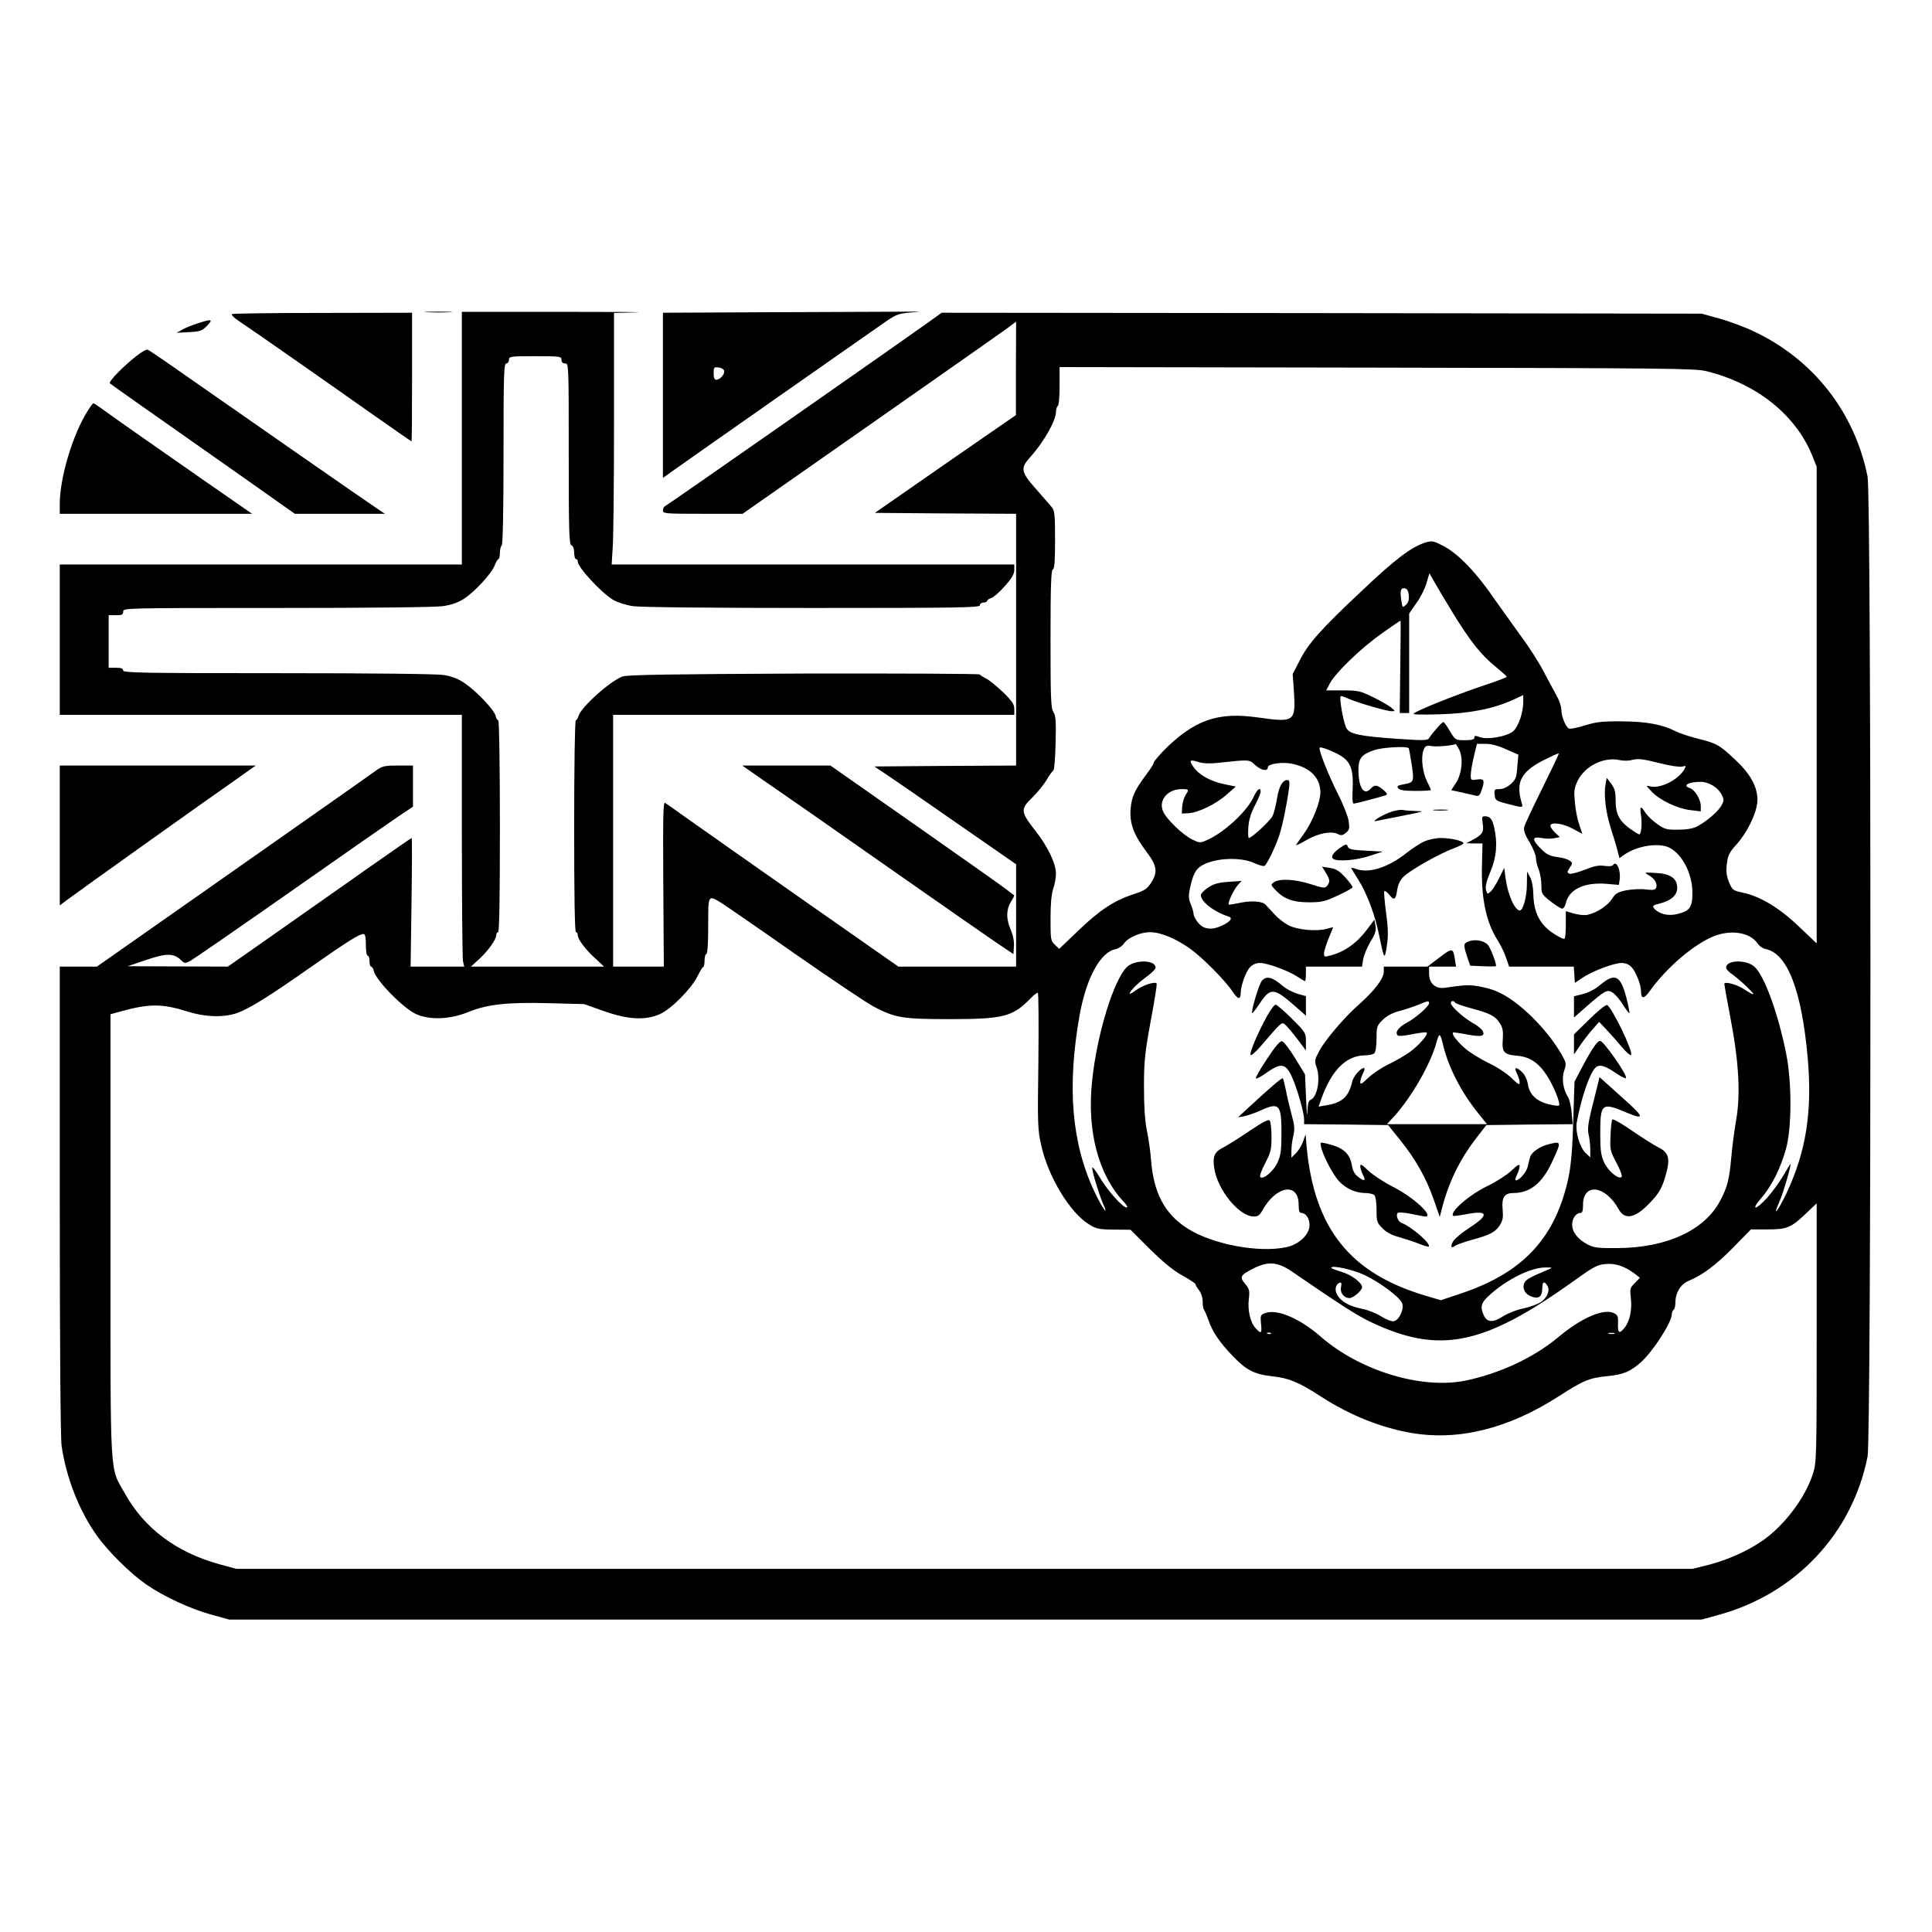 <?xml version="1.0" standalone="no"?>
<!DOCTYPE svg PUBLIC "-//W3C//DTD SVG 20010904//EN"
 "http://www.w3.org/TR/2001/REC-SVG-20010904/DTD/svg10.dtd">
<svg version="1.0" xmlns="http://www.w3.org/2000/svg"
 width="2048pt" height="2048pt" viewBox="0 0 2048 2048"
 preserveAspectRatio="xMidYMid meet">
<g transform="translate(0,2048) scale(0.192,-0.192)"
fill="#000000" stroke="none">
<path d="M2358 8943 c34 -2 90 -2 125 0 34 2 6 3 -63 3 -69 0 -97 -1 -62 -3z
M2550 8248 l0 -698 -1110 0 -1110 0 0 -415 0 -415 1110 0 1110 0 0 -664 c0
-365 3 -678 6 -695 l7 -31 -148 0 -148 0 5 355 c3 195 3 355 1 355 -3 0 -109
-74 -236 -163 -128 -90 -355 -250 -505 -355 l-274 -192 -276 1 -277 1 100 34
c111 38 153 39 192 2 23 -22 24 -22 56 -5 18 10 264 180 547 378 283 199 552
386 598 417 l82 55 0 114 0 113 -83 0 c-76 0 -87 -3 -123 -29 -21 -16 -376
-265 -789 -555 l-750 -526 -102 0 -103 0 0 -1287 c0 -800 4 -1315 10 -1358 25
-175 96 -357 193 -494 62 -88 186 -211 274 -272 99 -68 242 -134 360 -167 l98
-27 4065 0 4065 0 98 27 c422 117 734 449 818 873 21 105 21 5305 0 5410 -71
355 -298 646 -626 801 -52 25 -138 57 -192 72 l-98 27 -2098 3 -2098 2 -82
-59 c-171 -122 -1433 -1004 -1444 -1008 -7 -3 -13 -14 -13 -24 0 -18 11 -19
220 -19 l220 0 703 492 c386 270 726 509 755 530 l52 39 -1 -258 0 -258 -107
-74 c-59 -40 -234 -162 -390 -270 l-282 -196 390 -3 390 -2 0 -695 0 -695
-392 -2 -391 -3 59 -39 c32 -21 209 -143 391 -270 l333 -231 0 -282 0 -283
-325 0 -325 0 -553 387 c-303 213 -590 414 -637 448 -47 34 -91 65 -98 69 -11
6 -12 -77 -10 -448 l3 -456 -140 0 -140 0 0 695 0 695 1108 0 1107 0 0 32 c0
26 -11 43 -62 93 -35 33 -76 67 -93 75 -16 8 -33 19 -36 23 -3 4 -439 6 -970
5 -739 -3 -973 -7 -1001 -16 -67 -23 -232 -171 -244 -219 -4 -12 -10 -23 -15
-23 -5 0 -9 -249 -9 -585 0 -383 3 -585 10 -585 6 0 10 -7 10 -17 0 -22 43
-80 99 -130 l46 -43 -367 0 -368 0 47 43 c49 45 93 107 93 132 0 8 5 15 10 15
7 0 10 202 10 585 0 336 -4 585 -9 585 -5 0 -12 11 -15 25 -8 33 -104 134
-168 178 -38 26 -71 39 -118 47 -41 6 -381 10 -917 10 -752 0 -853 2 -853 15
0 11 -11 15 -40 15 l-40 0 0 145 0 145 40 0 c33 0 40 3 40 20 0 20 7 20 848
20 513 0 874 4 917 10 48 7 84 20 117 41 60 39 154 141 170 186 7 18 16 33 20
33 4 0 8 15 8 34 0 19 5 38 10 41 6 4 10 183 10 506 0 437 2 499 15 499 8 0
15 9 15 20 0 19 7 20 145 20 138 0 145 -1 145 -20 0 -13 7 -20 20 -20 20 0 20
-7 20 -499 0 -434 2 -500 15 -505 9 -3 15 -19 15 -41 0 -19 5 -35 10 -35 6 0
10 -6 10 -14 0 -32 130 -172 195 -211 24 -14 70 -29 110 -35 43 -6 428 -10
993 -10 813 0 922 2 922 15 0 8 9 15 20 15 11 0 20 4 20 9 0 5 10 12 23 16 12
3 46 33 75 66 38 43 52 67 52 89 l0 30 -1112 0 -1111 0 6 98 c4 53 7 366 7
694 l0 597 123 3 c67 2 -122 3 -420 3 l-543 0 0 -697z m6873 369 c276 -69 491
-240 583 -467 l24 -60 0 -1316 0 -1316 -98 93 c-107 103 -215 168 -313 188
-51 11 -55 14 -73 57 -14 35 -17 58 -12 101 6 48 13 63 53 107 63 70 117 185
116 248 -1 74 -41 145 -126 223 -85 80 -100 88 -205 114 -44 11 -98 29 -120
40 -74 38 -161 54 -297 55 -110 1 -141 -3 -204 -22 -40 -13 -80 -21 -88 -18
-18 7 -43 67 -43 106 0 17 -12 52 -27 78 -15 26 -46 85 -71 132 -24 47 -80
135 -125 195 -44 61 -105 146 -136 190 -110 162 -212 268 -299 311 -47 24 -57
26 -90 16 -77 -23 -169 -92 -354 -268 -228 -214 -296 -291 -344 -387 l-37 -72
7 -100 c10 -162 2 -168 -195 -140 -227 33 -356 -13 -527 -185 -28 -30 -52 -58
-52 -64 0 -6 -17 -33 -38 -61 -68 -91 -84 -126 -90 -195 -6 -81 18 -144 90
-239 57 -76 61 -111 22 -170 -21 -32 -36 -42 -92 -60 -110 -36 -187 -86 -304
-198 l-110 -105 -24 23 c-23 21 -24 29 -24 144 0 83 5 136 15 165 8 23 15 61
15 84 0 54 -46 150 -110 231 -87 112 -88 123 -19 190 28 28 62 70 77 95 14 25
31 48 37 52 6 4 11 66 13 153 3 120 1 151 -12 170 -14 21 -16 75 -16 404 0
295 3 380 13 384 9 3 12 44 12 163 0 144 -2 161 -20 183 -11 13 -50 58 -87
100 -82 92 -85 113 -30 174 74 82 141 199 142 249 0 15 5 30 10 33 6 3 10 52
10 111 l0 104 1753 -3 c1609 -3 1758 -4 1820 -20z m-1396 -1344 c93 -150 150
-222 230 -287 34 -28 62 -53 62 -56 1 -3 -63 -27 -142 -53 -150 -51 -355 -133
-372 -150 -6 -6 45 -7 145 -4 168 5 297 31 406 81 l54 25 0 -38 c0 -56 -26
-134 -54 -160 -32 -30 -143 -50 -186 -34 -25 9 -30 9 -30 -3 0 -10 -14 -14
-52 -14 -53 0 -53 1 -83 50 -16 28 -32 50 -36 50 -8 0 -63 -62 -77 -86 -9 -16
-22 -17 -183 -6 -197 14 -254 25 -274 56 -13 19 -35 126 -35 168 0 16 3 15 43
-2 54 -24 213 -70 241 -70 20 0 20 1 -4 21 -14 11 -59 37 -100 57 -70 34 -82
37 -167 37 l-91 0 21 40 c34 61 171 193 284 273 56 40 103 72 105 72 2 0 1
-115 -1 -255 l-3 -255 26 0 26 0 0 275 0 274 40 58 c23 31 48 82 56 111 l16
54 30 -53 c17 -30 64 -109 105 -176z m-249 106 c2 -25 -3 -40 -16 -52 -19 -17
-19 -16 -26 29 -7 52 -2 67 22 62 11 -2 18 -15 20 -39z m278 -851 c24 -46 15
-135 -18 -185 l-26 -39 57 -12 c31 -7 66 -15 77 -18 17 -5 24 1 33 27 20 57
16 68 -24 62 -33 -5 -35 -4 -35 23 0 16 7 62 17 102 l17 72 47 0 c31 0 70 -10
114 -30 l68 -30 -6 -67 c-4 -59 -9 -71 -36 -95 -20 -18 -43 -28 -62 -28 -28 0
-30 -2 -27 -32 3 -30 6 -33 73 -50 90 -23 85 -23 74 14 -30 107 0 164 120 226
46 23 85 41 87 39 2 -2 -39 -88 -91 -193 -52 -104 -97 -200 -100 -214 -4 -18
4 -42 30 -84 19 -32 35 -71 35 -86 0 -15 7 -44 15 -63 8 -20 15 -59 15 -86 0
-49 2 -52 51 -91 28 -22 57 -40 64 -40 7 0 16 13 20 30 17 77 102 117 226 107
l67 -6 4 28 c8 54 -18 111 -37 81 -4 -6 -23 -7 -46 -4 -31 5 -56 0 -109 -21
-38 -15 -76 -25 -85 -22 -14 6 -14 9 2 33 16 25 16 27 -1 39 -10 8 -41 17 -69
20 -42 6 -59 15 -89 45 -51 51 -51 70 2 60 22 -4 54 -5 71 -1 l31 6 -26 24
c-14 14 -26 30 -26 38 0 23 65 15 122 -15 l54 -29 -17 51 c-10 28 -21 83 -24
123 -6 63 -4 78 15 118 40 83 146 135 233 115 23 -5 52 -4 73 2 28 7 56 4 140
-17 61 -16 115 -24 130 -21 22 6 24 5 15 -12 -32 -59 -133 -111 -190 -97 -25
6 -25 6 9 -30 45 -47 142 -93 213 -101 l57 -7 0 29 c0 37 -32 90 -59 99 -45
14 -10 35 59 35 44 0 94 -30 115 -70 14 -27 14 -33 0 -59 -17 -33 -82 -89
-135 -117 -23 -12 -58 -18 -105 -18 -63 -1 -74 2 -115 31 -25 17 -54 45 -65
62 -27 42 -33 39 -25 -14 7 -48 2 -105 -10 -105 -4 0 -26 14 -49 30 -61 44
-81 83 -81 156 0 48 -5 67 -24 93 l-25 33 -7 -37 c-10 -56 1 -151 29 -240 14
-44 31 -99 37 -123 l11 -43 27 19 c72 50 192 68 250 38 71 -37 125 -143 126
-247 0 -82 -14 -102 -84 -119 -51 -12 -101 0 -128 32 -11 13 -6 17 31 26 63
16 97 46 97 86 0 53 -37 79 -118 83 -65 4 -66 3 -40 -12 33 -18 50 -48 42 -69
-5 -13 -16 -15 -58 -10 -29 4 -77 1 -109 -5 -47 -10 -59 -18 -77 -47 -23 -37
-86 -78 -135 -88 -17 -4 -50 0 -75 7 l-45 13 0 -72 c0 -40 -3 -76 -7 -80 -4
-4 -31 9 -60 28 -75 49 -109 114 -112 211 -1 45 -8 83 -19 102 l-16 30 -1 -71
c0 -68 -21 -144 -39 -144 -28 0 -67 89 -79 180 l-7 55 -28 -56 c-15 -31 -36
-64 -46 -74 -19 -17 -20 -16 -27 9 -4 19 3 49 25 101 34 81 40 158 20 245 -11
46 -22 60 -52 60 -15 0 -16 -6 -11 -40 8 -46 -2 -62 -55 -90 l-36 -19 45 -1
45 0 -3 -117 c-5 -184 22 -316 86 -417 17 -27 39 -71 47 -97 l17 -49 178 0
179 0 3 -45 3 -45 40 27 c54 37 172 82 216 83 24 0 42 -7 57 -23 23 -24 52
-97 52 -131 0 -47 16 -47 50 1 89 125 239 254 348 299 98 41 206 23 247 -40 9
-13 28 -26 43 -29 121 -24 200 -230 233 -607 25 -293 -10 -513 -118 -742 -49
-102 -80 -138 -38 -44 21 48 67 206 60 206 -1 0 -20 -30 -41 -67 -22 -36 -61
-90 -88 -120 -63 -70 -93 -71 -32 -1 57 65 109 169 137 274 32 116 32 364 1
521 -45 225 -120 431 -175 482 -45 41 -157 38 -157 -4 0 -8 12 -22 26 -32 40
-27 124 -105 124 -114 0 -5 -19 5 -43 21 -41 30 -117 51 -117 34 0 -5 16 -94
36 -199 45 -238 54 -413 29 -555 -9 -52 -21 -141 -26 -198 -11 -126 -22 -170
-62 -245 -86 -163 -296 -260 -567 -261 -111 -1 -130 2 -167 21 -53 29 -83 67
-83 109 0 34 21 64 46 64 10 0 14 13 14 45 0 123 124 108 197 -25 36 -65 99
-47 187 52 33 35 52 69 66 115 34 110 28 144 -34 175 -22 11 -87 52 -144 91
-56 39 -105 67 -110 63 -4 -4 -9 -44 -10 -89 -4 -78 -2 -85 33 -151 20 -38 33
-72 28 -77 -16 -16 -74 31 -96 79 -18 40 -22 65 -22 163 0 164 9 171 143 114
108 -45 102 -27 -27 87 l-120 108 -9 -38 c-5 -20 -21 -83 -35 -140 -19 -78
-23 -112 -16 -140 5 -20 9 -57 9 -81 l0 -44 -25 23 c-33 31 -58 117 -50 167
25 143 78 293 111 311 22 12 50 2 110 -39 25 -17 48 -28 51 -25 12 12 -123
206 -143 206 -16 0 -51 -53 -104 -155 l-37 -70 -7 -215 c-4 -150 -12 -243 -25
-308 -70 -337 -250 -532 -596 -647 l-110 -37 -74 22 c-425 123 -624 370 -667
825 l-6 69 -13 -38 c-8 -22 -25 -51 -39 -65 l-26 -26 0 40 c0 22 5 60 11 83 8
35 6 58 -10 115 -11 40 -25 99 -31 132 -7 33 -14 63 -17 68 -4 6 -63 -44 -208
-178 l-40 -37 34 6 c19 4 59 17 89 31 105 48 117 35 117 -124 0 -98 -4 -124
-22 -163 -22 -48 -79 -96 -95 -80 -5 5 7 39 27 76 31 60 35 76 35 144 0 42 -4
83 -9 91 -7 10 -32 -3 -112 -56 -57 -39 -123 -80 -146 -92 -48 -24 -59 -48
-49 -114 18 -121 138 -267 219 -267 21 0 32 8 45 31 76 140 202 161 202 34 0
-32 4 -45 14 -45 25 0 46 -30 46 -67 0 -52 -57 -107 -128 -122 -153 -33 -410
16 -547 104 -124 79 -186 195 -200 377 -3 46 -14 119 -23 163 -11 55 -16 130
-16 240 0 142 4 183 37 364 21 112 36 206 33 208 -12 12 -77 -10 -115 -38 -29
-21 -39 -24 -32 -12 11 21 51 58 104 97 20 15 37 33 37 41 0 42 -112 45 -157
4 -74 -70 -168 -375 -194 -636 -28 -273 36 -513 174 -660 19 -20 25 -33 17
-33 -22 0 -103 91 -148 166 -23 38 -42 62 -42 54 0 -24 36 -142 58 -194 38
-84 0 -35 -44 58 -128 270 -154 583 -83 980 37 204 114 345 197 362 17 4 38
17 47 31 22 33 90 63 145 63 58 0 142 -35 222 -92 69 -50 192 -174 234 -237
28 -43 44 -45 44 -7 0 40 28 118 51 142 15 16 34 24 56 24 40 0 155 -42 205
-75 21 -14 40 -25 43 -25 3 0 5 18 5 40 l0 40 155 0 155 0 6 40 c4 22 22 66
40 97 28 45 33 63 28 89 l-6 33 -35 -47 c-60 -81 -125 -128 -205 -150 -36 -10
-38 -9 -38 11 0 12 12 49 25 82 14 33 25 61 25 62 0 1 -17 -3 -37 -9 -55 -15
-161 -5 -209 20 -23 12 -57 38 -75 58 -19 20 -42 45 -51 55 -20 22 -85 25
-157 8 -24 -5 -45 -8 -47 -6 -8 7 28 82 49 106 l22 24 -72 -5 c-57 -4 -82 -11
-113 -32 -22 -14 -40 -33 -40 -41 0 -37 73 -93 154 -119 24 -8 9 -28 -38 -50
-55 -26 -100 -21 -130 15 -14 17 -26 39 -26 49 0 9 -7 34 -16 55 -12 30 -13
46 -4 88 20 93 38 118 100 141 78 28 190 27 254 -2 26 -12 52 -19 57 -16 14 8
64 111 83 172 17 52 43 178 53 260 4 32 2 42 -9 42 -27 0 -47 -35 -58 -104 -6
-38 -17 -81 -25 -96 -14 -27 -115 -120 -130 -120 -4 0 -5 27 -3 59 3 41 14 78
36 120 18 34 32 68 32 76 0 29 -19 15 -38 -27 -37 -82 -169 -203 -264 -242
-32 -14 -38 -13 -76 6 -52 25 -144 114 -161 156 -26 61 26 122 103 122 41 0
42 -2 21 -34 -8 -12 -16 -40 -18 -62 l-2 -39 39 2 c54 4 151 51 210 104 l49
43 -63 13 c-75 15 -140 51 -170 94 -27 38 -22 44 25 29 23 -8 60 -10 99 -6
193 20 180 21 218 -13 33 -29 68 -34 68 -10 0 19 81 30 133 19 102 -21 157
-78 157 -160 -1 -53 -43 -159 -92 -228 -19 -26 -37 -53 -42 -59 -4 -7 20 4 54
24 66 39 141 54 178 34 16 -8 25 -7 42 7 20 16 22 24 16 66 -4 26 -32 97 -63
157 -51 102 -105 239 -97 248 7 8 99 -30 130 -54 44 -33 57 -80 52 -176 -3
-54 -1 -79 6 -79 11 0 147 36 176 46 12 4 9 11 -13 30 -34 29 -48 30 -71 5
-36 -39 -66 9 -66 104 0 66 17 87 90 111 47 15 175 22 188 10 1 -2 9 -43 16
-90 14 -97 13 -100 -47 -110 -32 -6 -36 -10 -27 -22 9 -10 35 -14 96 -14 46 0
84 2 84 5 0 3 -9 24 -21 47 -25 49 -35 133 -20 172 10 26 15 28 49 23 29 -4
115 4 129 12 1 0 10 -13 19 -31z m-4071 -848 c22 -14 204 -139 405 -280 201
-140 397 -272 436 -292 116 -61 159 -68 414 -68 301 0 351 13 450 115 18 19
36 32 40 30 4 -3 5 -172 3 -377 -5 -350 -4 -379 16 -466 38 -172 158 -370 262
-434 40 -26 55 -29 138 -30 l93 -1 106 -106 c75 -74 129 -118 179 -146 40 -22
73 -44 73 -48 0 -5 9 -20 20 -34 12 -15 20 -41 20 -63 0 -20 3 -40 7 -43 3 -4
15 -31 25 -59 22 -65 63 -125 137 -201 72 -75 117 -98 216 -109 92 -10 145
-32 270 -113 156 -101 329 -171 499 -200 260 -44 535 24 814 204 135 87 167
100 267 110 89 9 127 25 186 78 67 61 169 219 169 264 0 10 5 21 10 24 5 3 10
21 10 40 0 54 29 102 73 120 76 31 153 89 248 186 l96 98 91 0 c107 0 131 9
214 89 l58 55 0 -715 c0 -696 -1 -716 -21 -779 -43 -134 -161 -289 -282 -371
-83 -57 -191 -104 -294 -131 l-88 -22 -4020 0 -4020 0 -96 26 c-237 66 -414
199 -520 391 -85 153 -79 43 -79 1420 l0 1225 58 16 c156 43 228 43 367 -1 98
-31 197 -34 272 -9 70 25 172 88 410 255 200 140 266 182 290 182 9 0 13 -18
13 -60 0 -33 4 -60 10 -60 6 0 10 -13 10 -30 0 -16 4 -30 9 -30 5 0 12 -11 15
-25 13 -53 165 -207 233 -237 75 -34 186 -30 285 10 109 44 215 56 448 50
l195 -5 110 -39 c134 -47 228 -52 309 -16 61 27 172 139 206 207 14 28 28 52
33 53 4 2 7 19 7 38 0 19 5 34 10 34 6 0 10 58 10 155 0 175 -2 172 75 125z
m3147 -2033 c274 -188 356 -240 429 -276 384 -184 627 -136 1133 227 107 77
125 86 172 90 55 5 108 -14 164 -57 l24 -19 -28 -29 c-26 -26 -28 -32 -22 -83
7 -64 -5 -123 -31 -159 -31 -41 -42 -37 -40 16 2 41 -1 49 -23 60 -57 27 -179
-26 -308 -134 -134 -112 -323 -200 -512 -239 -244 -49 -585 55 -803 247 -111
96 -235 149 -299 127 -29 -10 -30 -13 -26 -59 6 -55 1 -59 -29 -26 -30 31 -46
101 -38 163 5 46 3 54 -21 83 -32 38 -26 48 49 86 80 39 131 35 209 -18z m402
-20 c88 -42 194 -122 207 -155 13 -33 -17 -96 -47 -100 -12 -2 -43 11 -69 27
-27 17 -74 36 -106 42 -66 13 -111 37 -134 73 -18 27 -13 61 10 70 11 4 13 -1
9 -23 -7 -32 16 -61 47 -61 21 0 69 42 69 60 0 25 -59 69 -114 85 -31 9 -56
19 -56 22 0 17 120 -10 184 -40z m1016 31 c-94 -39 -123 -54 -132 -71 -16 -30
-1 -63 33 -77 43 -18 64 -3 64 44 0 37 11 42 28 14 16 -24 0 -65 -34 -89 -17
-12 -61 -28 -97 -36 -37 -7 -87 -27 -114 -44 -55 -36 -88 -34 -106 6 -22 48
-15 71 38 117 98 86 226 148 305 147 37 0 38 -1 15 -11z m-1533 -354 c-3 -3
-12 -4 -19 -1 -8 3 -5 6 6 6 11 1 17 -2 13 -5z m1896 -1 c-7 -2 -21 -2 -30 0
-10 3 -4 5 12 5 17 0 24 -2 18 -5z M7685 6186 c-50 -16 -124 -61 -85 -52 14 3
70 15 125 25 145 29 145 29 90 30 -27 1 -59 3 -70 6 -11 2 -38 -2 -60 -9z
M7917 6193 c18 -2 50 -2 70 0 21 2 7 4 -32 4 -38 0 -55 -2 -38 -4z M7863 6021
c-23 -11 -65 -38 -94 -61 -103 -82 -208 -116 -278 -92 -17 6 -31 9 -31 7 0 -2
18 -32 39 -65 47 -73 93 -195 116 -310 28 -137 30 -139 44 -40 6 46 4 95 -7
172 -8 60 -12 111 -9 115 4 3 16 -6 28 -21 26 -33 35 -28 43 28 5 31 16 54 37
74 36 35 198 127 275 155 29 11 54 23 54 28 0 13 -70 29 -125 29 -27 0 -69 -9
-92 -19z M7399 5986 c-40 -27 -54 -52 -37 -62 25 -15 128 -7 199 17 l74 24
-94 5 c-78 4 -95 8 -100 23 -6 16 -9 15 -42 -7z M7320 5848 c23 -39 24 -48 8
-71 -12 -15 -19 -15 -91 8 -87 28 -173 32 -203 11 -19 -14 -18 -15 6 -41 47
-51 97 -70 185 -70 71 0 89 4 160 37 44 20 81 41 82 45 2 5 -16 29 -39 55 -34
37 -52 48 -86 53 l-43 7 21 -34z M8108 5469 c-30 -11 -30 -19 -3 -99 l12 -35
71 -3 c40 -2 72 -1 72 1 0 22 -34 108 -48 120 -24 22 -70 29 -104 16z M7947
5380 l-66 -50 -121 0 -120 0 0 -29 c0 -36 -53 -106 -136 -179 -83 -73 -189
-198 -221 -259 -25 -47 -26 -55 -15 -86 24 -65 5 -169 -33 -183 -11 -5 -15
-23 -17 -68 -1 -33 -4 0 -7 74 l-6 135 -55 90 c-30 49 -62 91 -72 93 -11 2
-37 -28 -83 -98 -37 -55 -65 -104 -61 -107 3 -4 26 8 50 25 89 64 114 61 151
-22 28 -64 65 -193 65 -229 l0 -27 232 -2 232 -3 65 -81 c86 -106 146 -213
187 -331 l33 -95 11 43 c37 146 99 274 189 390 l57 74 238 3 239 2 -6 65 c-3
35 -13 75 -21 87 -26 40 -35 101 -20 143 11 33 11 43 -3 69 -61 118 -190 260
-304 334 -47 30 -87 47 -140 58 -70 15 -92 15 -212 -3 -52 -7 -87 24 -87 79
l0 38 74 0 75 0 -6 38 c-10 66 -14 67 -86 12z m-57 -252 c0 -17 -75 -83 -125
-109 -45 -24 -65 -53 -48 -69 4 -5 41 -2 81 7 41 8 76 12 79 9 10 -10 -45 -73
-94 -108 -26 -19 -79 -49 -116 -67 -38 -18 -89 -52 -113 -75 -35 -34 -44 -39
-44 -24 0 11 7 32 15 48 10 19 11 30 5 30 -19 0 -59 -47 -65 -77 -19 -82 -55
-115 -144 -129 l-41 -7 14 40 c57 161 138 242 242 243 22 0 45 5 52 12 7 7 12
41 12 81 0 65 2 71 33 102 23 23 53 39 93 50 32 8 79 24 104 34 55 23 60 24
60 9z m144 3 c3 -5 43 -19 88 -31 105 -28 134 -43 159 -83 16 -25 19 -44 16
-89 -6 -70 6 -84 79 -90 70 -6 119 -39 165 -110 38 -59 76 -154 66 -165 -3 -3
-29 0 -56 7 -67 16 -106 53 -115 108 -4 26 -16 53 -31 68 -34 33 -49 31 -30
-6 8 -16 15 -38 15 -49 0 -17 -8 -12 -46 25 -27 26 -81 61 -128 83 -45 22
-103 58 -129 81 -45 40 -73 77 -65 86 3 2 38 -3 79 -11 79 -15 102 -9 83 23
-6 9 -30 28 -53 41 -49 27 -121 92 -121 109 0 14 16 16 24 3z m-65 -240 c30
-121 99 -255 191 -369 l50 -62 -276 0 -277 0 40 43 c95 104 203 292 234 409
15 56 21 53 38 -21z M6967 5252 c-16 -17 -61 -171 -54 -179 2 -2 21 22 41 52
60 91 79 90 197 -14 l59 -52 0 54 0 54 -47 13 c-25 8 -60 26 -77 40 -61 53
-93 61 -119 32z M8875 5258 c-11 -6 -34 -23 -52 -38 -17 -15 -54 -34 -82 -41
l-51 -13 0 -58 0 -59 74 65 c97 84 111 92 140 72 13 -8 38 -37 56 -66 18 -28
34 -49 36 -47 2 2 -5 39 -16 82 -27 107 -53 132 -105 103z M6996 5058 c-52
-94 -100 -207 -91 -216 4 -4 28 17 54 47 117 136 117 137 136 121 10 -8 40
-44 67 -79 l48 -64 0 49 c0 48 -2 51 -78 127 -42 42 -83 77 -89 77 -7 0 -28
-28 -47 -62z M8775 5039 l-85 -83 0 -55 0 -56 34 50 c19 28 50 68 70 90 l35
40 43 -46 c24 -25 62 -68 84 -95 23 -27 45 -46 49 -42 15 15 -107 267 -133
276 -7 2 -51 -33 -97 -79z M7294 4333 c11 -45 51 -124 85 -171 37 -50 97 -81
157 -82 22 0 45 -5 52 -12 7 -7 12 -41 12 -81 0 -65 2 -71 33 -102 23 -23 53
-39 93 -49 32 -9 81 -25 108 -36 27 -11 51 -18 54 -16 15 15 -94 110 -152 132
-18 7 -31 43 -19 54 4 5 37 2 73 -5 36 -8 71 -14 78 -15 53 -1 -65 108 -177
164 -50 25 -111 66 -136 89 -35 34 -45 40 -45 25 0 -11 7 -32 15 -48 18 -35 8
-38 -29 -9 -17 13 -28 34 -32 61 -12 69 -49 101 -148 123 -27 6 -28 5 -22 -22z
M8553 4350 c-49 -11 -97 -44 -105 -71 -4 -13 -10 -37 -13 -52 -6 -30 -46 -77
-65 -77 -6 0 -5 11 5 30 8 16 15 37 15 48 0 14 -10 9 -47 -26 -26 -24 -84 -61
-128 -82 -101 -48 -213 -145 -192 -166 2 -2 37 2 78 10 117 22 121 -6 10 -77
-38 -25 -77 -57 -87 -72 -18 -28 -13 -45 9 -27 7 6 49 21 92 33 103 28 131 43
156 82 16 26 19 43 15 88 -6 65 10 89 60 89 90 0 157 53 210 165 56 120 56
122 -13 105z M4288 8943 l-628 -3 0 -456 0 -456 53 38 c68 49 1092 766 1177
825 57 39 73 45 135 50 69 6 68 6 -20 5 -49 0 -372 -2 -717 -3z m-290 -324 c4
-19 -23 -49 -44 -49 -9 0 -14 11 -14 36 0 33 2 35 27 32 16 -2 29 -10 31 -19z
M1282 8933 c-8 -3 7 -19 40 -41 75 -50 442 -306 715 -499 127 -89 233 -163
235 -163 2 0 3 160 3 355 l0 355 -490 -1 c-269 0 -496 -3 -503 -6z M1090 8881
c-30 -10 -68 -25 -85 -35 l-30 -17 68 4 c61 3 71 6 100 35 36 37 27 39 -53 13z
M753 8701 c-75 -59 -156 -142 -146 -151 9 -8 191 -136 685 -483 l336 -237 249
0 248 0 -40 27 c-48 31 -779 540 -1058 735 -109 77 -204 141 -211 144 -7 3
-36 -13 -63 -35z M484 8398 c-83 -131 -154 -369 -154 -514 l0 -54 531 0 531 0
-218 151 c-298 207 -506 353 -585 410 -37 27 -69 49 -73 49 -3 0 -18 -19 -32
-42z M330 6054 l0 -386 43 32 c54 41 755 541 916 653 l123 87 -541 0 -541 0 0
-386z M4311 6292 c118 -81 396 -276 619 -432 223 -156 464 -324 535 -373 l130
-88 3 43 c2 28 -5 62 -18 92 -26 61 -25 110 1 153 12 19 20 35 18 37 -2 1 -23
16 -45 34 -23 18 -250 178 -505 357 l-464 325 -244 0 -243 0 213 -148z"/>
</g>
</svg>
